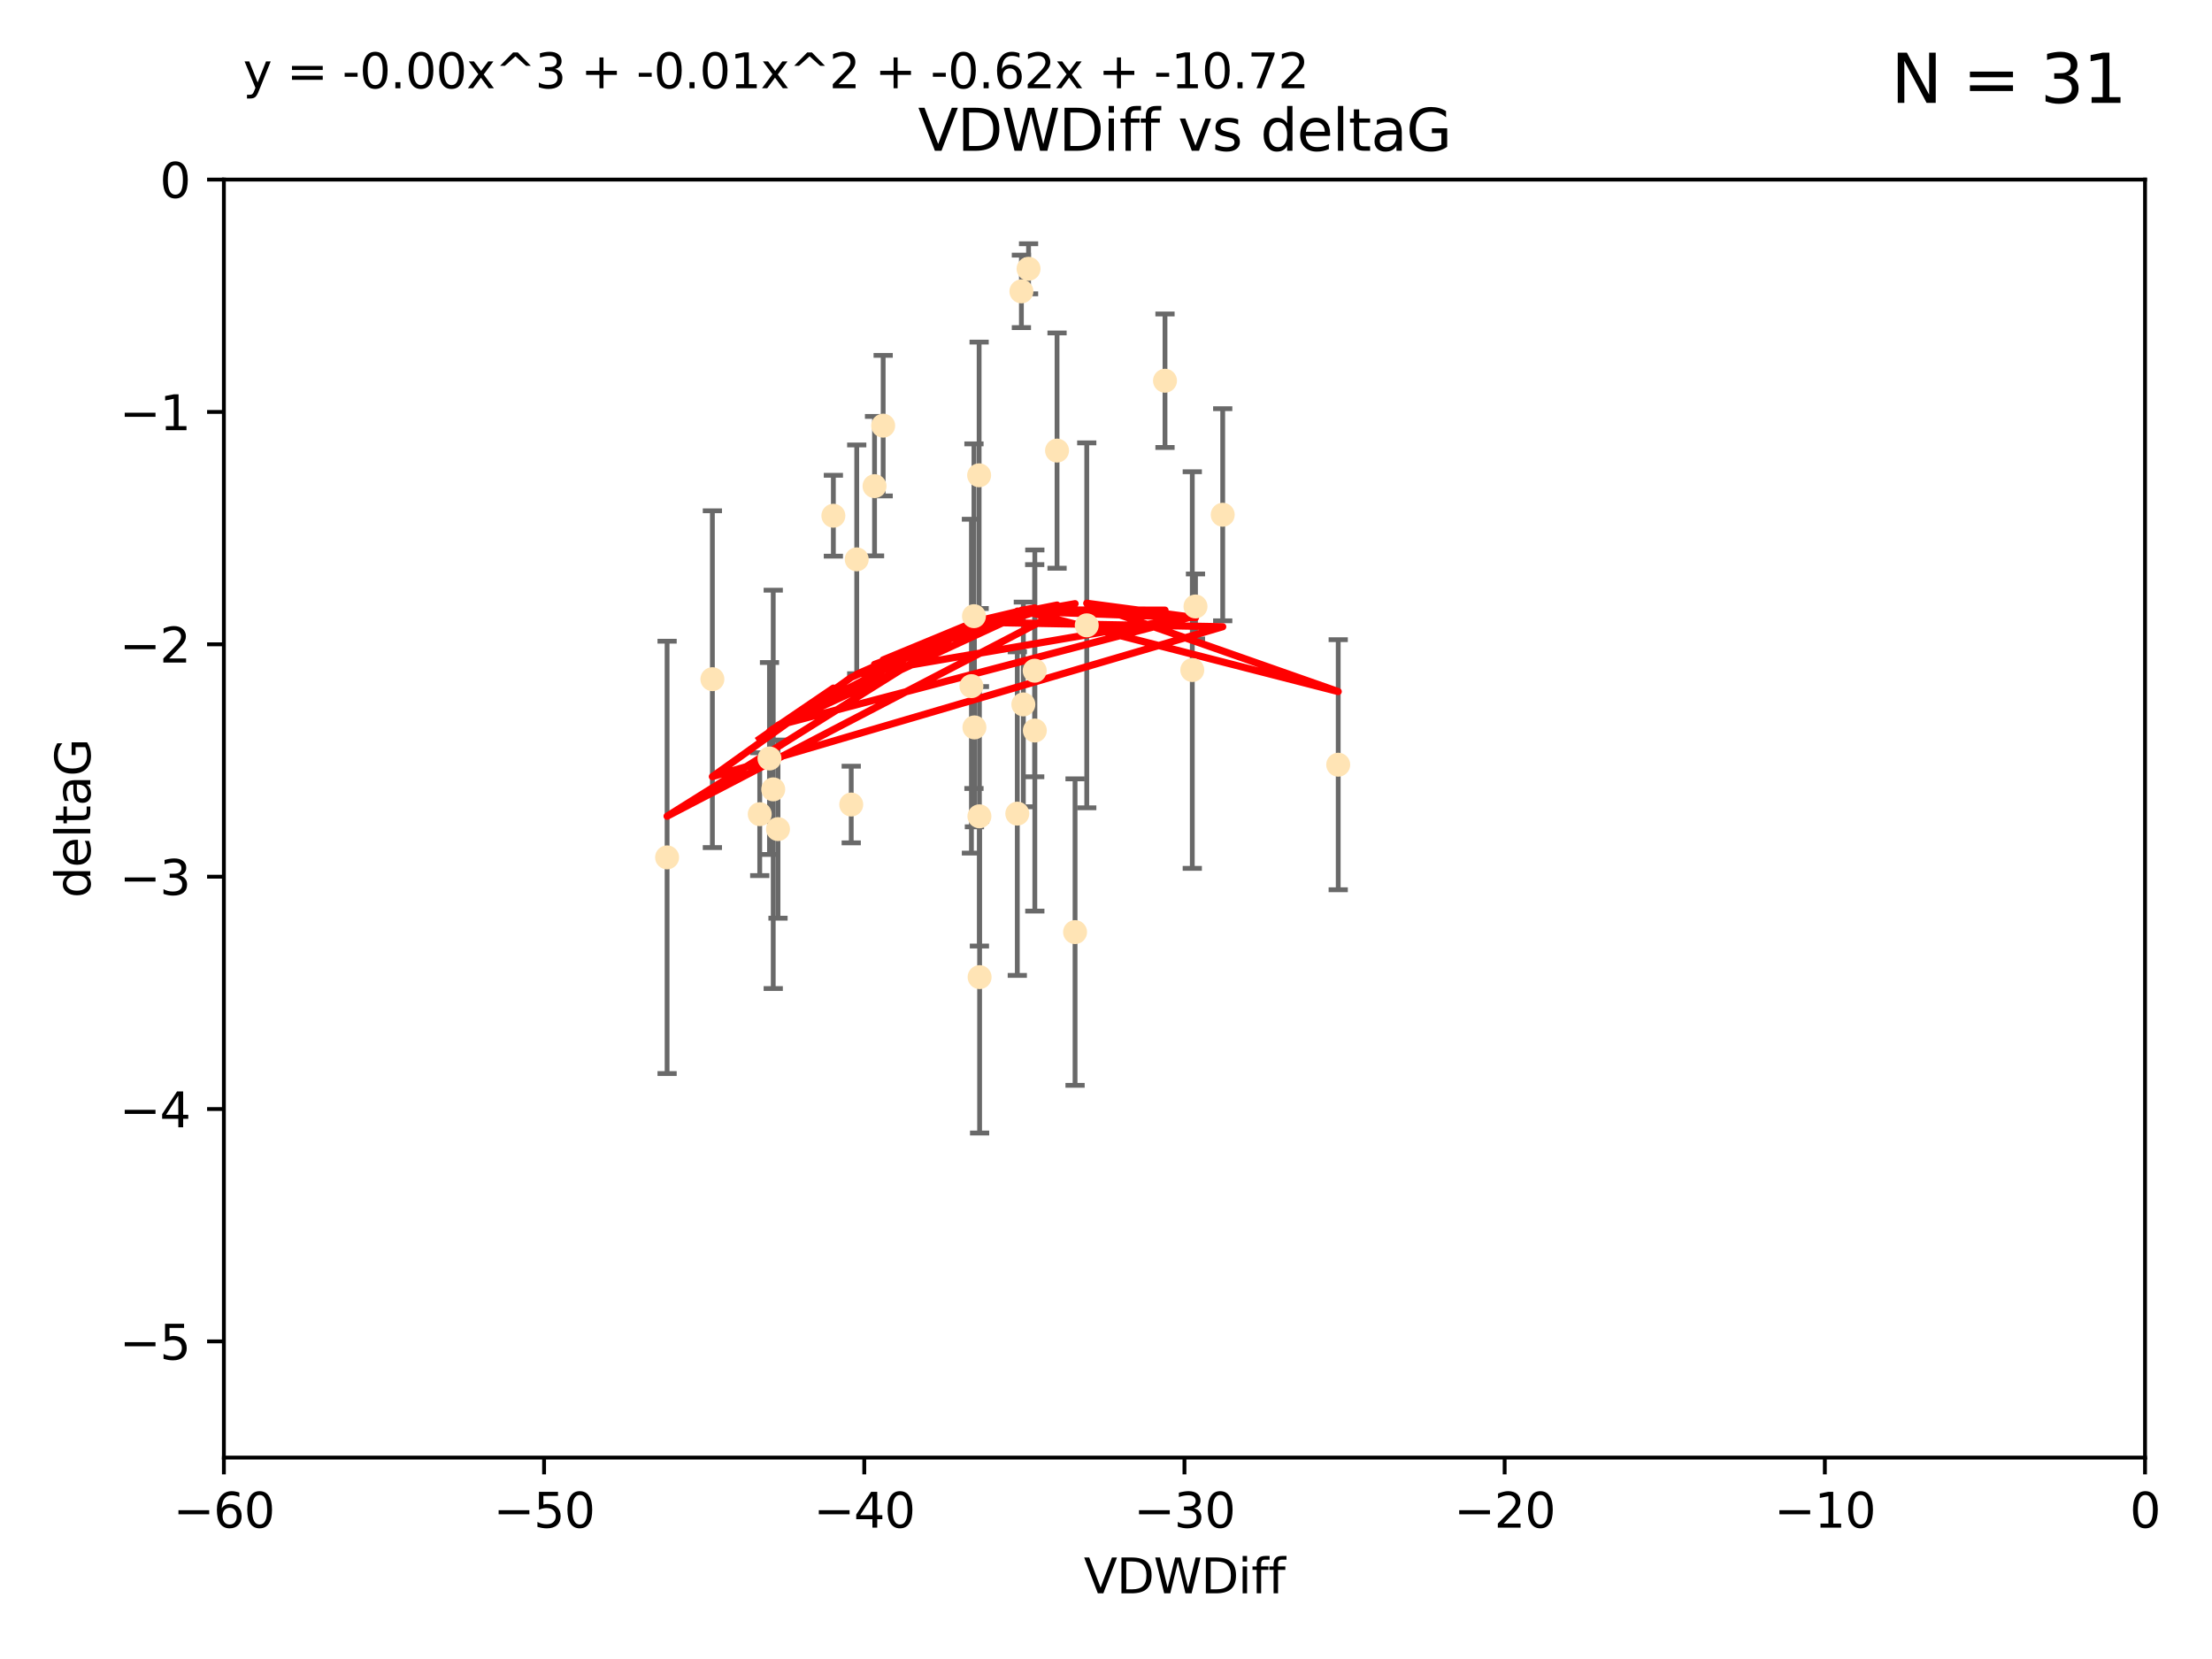 <?xml version="1.0" encoding="utf-8" standalone="no"?>
<!DOCTYPE svg PUBLIC "-//W3C//DTD SVG 1.1//EN"
  "http://www.w3.org/Graphics/SVG/1.1/DTD/svg11.dtd">
<svg xmlns:xlink="http://www.w3.org/1999/xlink" width="460.8pt" height="345.6pt" viewBox="0 0 460.8 345.6" xmlns="http://www.w3.org/2000/svg" version="1.1">
 <defs>
  <style type="text/css">*{stroke-linejoin: round; stroke-linecap: butt}</style>
 </defs>
 <g id="figure_1">
  <g id="patch_1">
   <path d="M 0 345.6 
L 460.8 345.6 
L 460.8 0 
L 0 0 
z
" style="fill: #ffffff"/>
  </g>
  <g id="axes_1">
   <g id="patch_2">
    <path d="M 46.64 303.64 
L 446.85 303.64 
L 446.85 37.411 
L 46.64 37.411 
z
" style="fill: #ffffff"/>
   </g>
   <g id="PathCollection_1">
    <defs>
     <path id="mfb1252678c" d="M 0 1.118 
C 0.297 1.118 0.581 1 0.791 0.791 
C 1 0.581 1.118 0.297 1.118 0 
C 1.118 -0.297 1 -0.581 0.791 -0.791 
C 0.581 -1 0.297 -1.118 0 -1.118 
C -0.297 -1.118 -0.581 -1 -0.791 -0.791 
C -1 -0.581 -1.118 -0.297 -1.118 0 
C -1.118 0.297 -1 0.581 -0.791 0.791 
C -0.581 1 -0.297 1.118 0 1.118 
z
" style="stroke: #ffe4b5"/>
    </defs>
    <g clip-path="url(#p6df241ddec)">
     <use xlink:href="#mfb1252678c" x="158.268" y="169.607" style="fill: #ffe4b5; stroke: #ffe4b5"/>
     <use xlink:href="#mfb1252678c" x="173.607" y="107.436" style="fill: #ffe4b5; stroke: #ffe4b5"/>
     <use xlink:href="#mfb1252678c" x="160.298" y="158.004" style="fill: #ffe4b5; stroke: #ffe4b5"/>
     <use xlink:href="#mfb1252678c" x="161.079" y="164.438" style="fill: #ffe4b5; stroke: #ffe4b5"/>
     <use xlink:href="#mfb1252678c" x="215.547" y="139.719" style="fill: #ffe4b5; stroke: #ffe4b5"/>
     <use xlink:href="#mfb1252678c" x="202.989" y="151.532" style="fill: #ffe4b5; stroke: #ffe4b5"/>
     <use xlink:href="#mfb1252678c" x="183.981" y="88.671" style="fill: #ffe4b5; stroke: #ffe4b5"/>
     <use xlink:href="#mfb1252678c" x="220.202" y="93.864" style="fill: #ffe4b5; stroke: #ffe4b5"/>
     <use xlink:href="#mfb1252678c" x="203.971" y="99.014" style="fill: #ffe4b5; stroke: #ffe4b5"/>
     <use xlink:href="#mfb1252678c" x="178.473" y="116.525" style="fill: #ffe4b5; stroke: #ffe4b5"/>
     <use xlink:href="#mfb1252678c" x="248.375" y="139.582" style="fill: #ffe4b5; stroke: #ffe4b5"/>
     <use xlink:href="#mfb1252678c" x="162.073" y="172.719" style="fill: #ffe4b5; stroke: #ffe4b5"/>
     <use xlink:href="#mfb1252678c" x="202.895" y="128.361" style="fill: #ffe4b5; stroke: #ffe4b5"/>
     <use xlink:href="#mfb1252678c" x="254.713" y="107.23" style="fill: #ffe4b5; stroke: #ffe4b5"/>
     <use xlink:href="#mfb1252678c" x="148.403" y="141.486" style="fill: #ffe4b5; stroke: #ffe4b5"/>
     <use xlink:href="#mfb1252678c" x="177.327" y="167.599" style="fill: #ffe4b5; stroke: #ffe4b5"/>
     <use xlink:href="#mfb1252678c" x="204.03" y="170.053" style="fill: #ffe4b5; stroke: #ffe4b5"/>
     <use xlink:href="#mfb1252678c" x="138.969" y="178.609" style="fill: #ffe4b5; stroke: #ffe4b5"/>
     <use xlink:href="#mfb1252678c" x="223.956" y="194.171" style="fill: #ffe4b5; stroke: #ffe4b5"/>
     <use xlink:href="#mfb1252678c" x="204.07" y="203.552" style="fill: #ffe4b5; stroke: #ffe4b5"/>
     <use xlink:href="#mfb1252678c" x="214.267" y="55.993" style="fill: #ffe4b5; stroke: #ffe4b5"/>
     <use xlink:href="#mfb1252678c" x="182.183" y="101.272" style="fill: #ffe4b5; stroke: #ffe4b5"/>
     <use xlink:href="#mfb1252678c" x="213.182" y="146.744" style="fill: #ffe4b5; stroke: #ffe4b5"/>
     <use xlink:href="#mfb1252678c" x="242.69" y="79.314" style="fill: #ffe4b5; stroke: #ffe4b5"/>
     <use xlink:href="#mfb1252678c" x="211.923" y="169.493" style="fill: #ffe4b5; stroke: #ffe4b5"/>
     <use xlink:href="#mfb1252678c" x="249.042" y="126.338" style="fill: #ffe4b5; stroke: #ffe4b5"/>
     <use xlink:href="#mfb1252678c" x="226.39" y="130.268" style="fill: #ffe4b5; stroke: #ffe4b5"/>
     <use xlink:href="#mfb1252678c" x="278.774" y="159.303" style="fill: #ffe4b5; stroke: #ffe4b5"/>
     <use xlink:href="#mfb1252678c" x="212.776" y="60.697" style="fill: #ffe4b5; stroke: #ffe4b5"/>
     <use xlink:href="#mfb1252678c" x="215.574" y="152.182" style="fill: #ffe4b5; stroke: #ffe4b5"/>
     <use xlink:href="#mfb1252678c" x="202.366" y="142.938" style="fill: #ffe4b5; stroke: #ffe4b5"/>
    </g>
   </g>
   <g id="matplotlib.axis_1">
    <g id="xtick_1">
     <g id="line2d_1">
      <defs>
       <path id="mc1d3957cb2" d="M 0 0 
L 0 3.5 
" style="stroke: #000000; stroke-width: 0.8"/>
      </defs>
      <g>
       <use xlink:href="#mc1d3957cb2" x="46.64" y="303.64" style="stroke: #000000; stroke-width: 0.8"/>
      </g>
     </g>
     <g id="text_1">
      <!-- −60 -->
      <g transform="translate(36.088 318.238)scale(0.1 -0.1)">
       <defs>
        <path id="DejaVuSans-2212" d="M 678 2272 
L 4684 2272 
L 4684 1741 
L 678 1741 
L 678 2272 
z
" transform="scale(0.016)"/>
        <path id="DejaVuSans-36" d="M 2113 2584 
Q 1688 2584 1439 2293 
Q 1191 2003 1191 1497 
Q 1191 994 1439 701 
Q 1688 409 2113 409 
Q 2538 409 2786 701 
Q 3034 994 3034 1497 
Q 3034 2003 2786 2293 
Q 2538 2584 2113 2584 
z
M 3366 4563 
L 3366 3988 
Q 3128 4100 2886 4159 
Q 2644 4219 2406 4219 
Q 1781 4219 1451 3797 
Q 1122 3375 1075 2522 
Q 1259 2794 1537 2939 
Q 1816 3084 2150 3084 
Q 2853 3084 3261 2657 
Q 3669 2231 3669 1497 
Q 3669 778 3244 343 
Q 2819 -91 2113 -91 
Q 1303 -91 875 529 
Q 447 1150 447 2328 
Q 447 3434 972 4092 
Q 1497 4750 2381 4750 
Q 2619 4750 2861 4703 
Q 3103 4656 3366 4563 
z
" transform="scale(0.016)"/>
        <path id="DejaVuSans-30" d="M 2034 4250 
Q 1547 4250 1301 3770 
Q 1056 3291 1056 2328 
Q 1056 1369 1301 889 
Q 1547 409 2034 409 
Q 2525 409 2770 889 
Q 3016 1369 3016 2328 
Q 3016 3291 2770 3770 
Q 2525 4250 2034 4250 
z
M 2034 4750 
Q 2819 4750 3233 4129 
Q 3647 3509 3647 2328 
Q 3647 1150 3233 529 
Q 2819 -91 2034 -91 
Q 1250 -91 836 529 
Q 422 1150 422 2328 
Q 422 3509 836 4129 
Q 1250 4750 2034 4750 
z
" transform="scale(0.016)"/>
       </defs>
       <use xlink:href="#DejaVuSans-2212"/>
       <use xlink:href="#DejaVuSans-36" x="83.789"/>
       <use xlink:href="#DejaVuSans-30" x="147.412"/>
      </g>
     </g>
    </g>
    <g id="xtick_2">
     <g id="line2d_2">
      <g>
       <use xlink:href="#mc1d3957cb2" x="113.342" y="303.64" style="stroke: #000000; stroke-width: 0.8"/>
      </g>
     </g>
     <g id="text_2">
      <!-- −50 -->
      <g transform="translate(102.789 318.238)scale(0.1 -0.1)">
       <defs>
        <path id="DejaVuSans-35" d="M 691 4666 
L 3169 4666 
L 3169 4134 
L 1269 4134 
L 1269 2991 
Q 1406 3038 1543 3061 
Q 1681 3084 1819 3084 
Q 2600 3084 3056 2656 
Q 3513 2228 3513 1497 
Q 3513 744 3044 326 
Q 2575 -91 1722 -91 
Q 1428 -91 1123 -41 
Q 819 9 494 109 
L 494 744 
Q 775 591 1075 516 
Q 1375 441 1709 441 
Q 2250 441 2565 725 
Q 2881 1009 2881 1497 
Q 2881 1984 2565 2268 
Q 2250 2553 1709 2553 
Q 1456 2553 1204 2497 
Q 953 2441 691 2322 
L 691 4666 
z
" transform="scale(0.016)"/>
       </defs>
       <use xlink:href="#DejaVuSans-2212"/>
       <use xlink:href="#DejaVuSans-35" x="83.789"/>
       <use xlink:href="#DejaVuSans-30" x="147.412"/>
      </g>
     </g>
    </g>
    <g id="xtick_3">
     <g id="line2d_3">
      <g>
       <use xlink:href="#mc1d3957cb2" x="180.043" y="303.64" style="stroke: #000000; stroke-width: 0.8"/>
      </g>
     </g>
     <g id="text_3">
      <!-- −40 -->
      <g transform="translate(169.491 318.238)scale(0.1 -0.1)">
       <defs>
        <path id="DejaVuSans-34" d="M 2419 4116 
L 825 1625 
L 2419 1625 
L 2419 4116 
z
M 2253 4666 
L 3047 4666 
L 3047 1625 
L 3713 1625 
L 3713 1100 
L 3047 1100 
L 3047 0 
L 2419 0 
L 2419 1100 
L 313 1100 
L 313 1709 
L 2253 4666 
z
" transform="scale(0.016)"/>
       </defs>
       <use xlink:href="#DejaVuSans-2212"/>
       <use xlink:href="#DejaVuSans-34" x="83.789"/>
       <use xlink:href="#DejaVuSans-30" x="147.412"/>
      </g>
     </g>
    </g>
    <g id="xtick_4">
     <g id="line2d_4">
      <g>
       <use xlink:href="#mc1d3957cb2" x="246.745" y="303.64" style="stroke: #000000; stroke-width: 0.8"/>
      </g>
     </g>
     <g id="text_4">
      <!-- −30 -->
      <g transform="translate(236.193 318.238)scale(0.1 -0.1)">
       <defs>
        <path id="DejaVuSans-33" d="M 2597 2516 
Q 3050 2419 3304 2112 
Q 3559 1806 3559 1356 
Q 3559 666 3084 287 
Q 2609 -91 1734 -91 
Q 1441 -91 1130 -33 
Q 819 25 488 141 
L 488 750 
Q 750 597 1062 519 
Q 1375 441 1716 441 
Q 2309 441 2620 675 
Q 2931 909 2931 1356 
Q 2931 1769 2642 2001 
Q 2353 2234 1838 2234 
L 1294 2234 
L 1294 2753 
L 1863 2753 
Q 2328 2753 2575 2939 
Q 2822 3125 2822 3475 
Q 2822 3834 2567 4026 
Q 2313 4219 1838 4219 
Q 1578 4219 1281 4162 
Q 984 4106 628 3988 
L 628 4550 
Q 988 4650 1302 4700 
Q 1616 4750 1894 4750 
Q 2613 4750 3031 4423 
Q 3450 4097 3450 3541 
Q 3450 3153 3228 2886 
Q 3006 2619 2597 2516 
z
" transform="scale(0.016)"/>
       </defs>
       <use xlink:href="#DejaVuSans-2212"/>
       <use xlink:href="#DejaVuSans-33" x="83.789"/>
       <use xlink:href="#DejaVuSans-30" x="147.412"/>
      </g>
     </g>
    </g>
    <g id="xtick_5">
     <g id="line2d_5">
      <g>
       <use xlink:href="#mc1d3957cb2" x="313.447" y="303.64" style="stroke: #000000; stroke-width: 0.8"/>
      </g>
     </g>
     <g id="text_5">
      <!-- −20 -->
      <g transform="translate(302.894 318.238)scale(0.1 -0.1)">
       <defs>
        <path id="DejaVuSans-32" d="M 1228 531 
L 3431 531 
L 3431 0 
L 469 0 
L 469 531 
Q 828 903 1448 1529 
Q 2069 2156 2228 2338 
Q 2531 2678 2651 2914 
Q 2772 3150 2772 3378 
Q 2772 3750 2511 3984 
Q 2250 4219 1831 4219 
Q 1534 4219 1204 4116 
Q 875 4013 500 3803 
L 500 4441 
Q 881 4594 1212 4672 
Q 1544 4750 1819 4750 
Q 2544 4750 2975 4387 
Q 3406 4025 3406 3419 
Q 3406 3131 3298 2873 
Q 3191 2616 2906 2266 
Q 2828 2175 2409 1742 
Q 1991 1309 1228 531 
z
" transform="scale(0.016)"/>
       </defs>
       <use xlink:href="#DejaVuSans-2212"/>
       <use xlink:href="#DejaVuSans-32" x="83.789"/>
       <use xlink:href="#DejaVuSans-30" x="147.412"/>
      </g>
     </g>
    </g>
    <g id="xtick_6">
     <g id="line2d_6">
      <g>
       <use xlink:href="#mc1d3957cb2" x="380.148" y="303.64" style="stroke: #000000; stroke-width: 0.8"/>
      </g>
     </g>
     <g id="text_6">
      <!-- −10 -->
      <g transform="translate(369.596 318.238)scale(0.1 -0.1)">
       <defs>
        <path id="DejaVuSans-31" d="M 794 531 
L 1825 531 
L 1825 4091 
L 703 3866 
L 703 4441 
L 1819 4666 
L 2450 4666 
L 2450 531 
L 3481 531 
L 3481 0 
L 794 0 
L 794 531 
z
" transform="scale(0.016)"/>
       </defs>
       <use xlink:href="#DejaVuSans-2212"/>
       <use xlink:href="#DejaVuSans-31" x="83.789"/>
       <use xlink:href="#DejaVuSans-30" x="147.412"/>
      </g>
     </g>
    </g>
    <g id="xtick_7">
     <g id="line2d_7">
      <g>
       <use xlink:href="#mc1d3957cb2" x="446.85" y="303.64" style="stroke: #000000; stroke-width: 0.8"/>
      </g>
     </g>
     <g id="text_7">
      <!-- 0 -->
      <g transform="translate(443.669 318.238)scale(0.1 -0.1)">
       <use xlink:href="#DejaVuSans-30"/>
      </g>
     </g>
    </g>
    <g id="text_8">
     <!-- VDWDiff -->
     <g transform="translate(225.772 331.917)scale(0.1 -0.1)">
      <defs>
       <path id="DejaVuSans-56" d="M 1831 0 
L 50 4666 
L 709 4666 
L 2188 738 
L 3669 4666 
L 4325 4666 
L 2547 0 
L 1831 0 
z
" transform="scale(0.016)"/>
       <path id="DejaVuSans-44" d="M 1259 4147 
L 1259 519 
L 2022 519 
Q 2988 519 3436 956 
Q 3884 1394 3884 2338 
Q 3884 3275 3436 3711 
Q 2988 4147 2022 4147 
L 1259 4147 
z
M 628 4666 
L 1925 4666 
Q 3281 4666 3915 4102 
Q 4550 3538 4550 2338 
Q 4550 1131 3912 565 
Q 3275 0 1925 0 
L 628 0 
L 628 4666 
z
" transform="scale(0.016)"/>
       <path id="DejaVuSans-57" d="M 213 4666 
L 850 4666 
L 1831 722 
L 2809 4666 
L 3519 4666 
L 4500 722 
L 5478 4666 
L 6119 4666 
L 4947 0 
L 4153 0 
L 3169 4050 
L 2175 0 
L 1381 0 
L 213 4666 
z
" transform="scale(0.016)"/>
       <path id="DejaVuSans-69" d="M 603 3500 
L 1178 3500 
L 1178 0 
L 603 0 
L 603 3500 
z
M 603 4863 
L 1178 4863 
L 1178 4134 
L 603 4134 
L 603 4863 
z
" transform="scale(0.016)"/>
       <path id="DejaVuSans-66" d="M 2375 4863 
L 2375 4384 
L 1825 4384 
Q 1516 4384 1395 4259 
Q 1275 4134 1275 3809 
L 1275 3500 
L 2222 3500 
L 2222 3053 
L 1275 3053 
L 1275 0 
L 697 0 
L 697 3053 
L 147 3053 
L 147 3500 
L 697 3500 
L 697 3744 
Q 697 4328 969 4595 
Q 1241 4863 1831 4863 
L 2375 4863 
z
" transform="scale(0.016)"/>
      </defs>
      <use xlink:href="#DejaVuSans-56"/>
      <use xlink:href="#DejaVuSans-44" x="68.408"/>
      <use xlink:href="#DejaVuSans-57" x="145.41"/>
      <use xlink:href="#DejaVuSans-44" x="244.287"/>
      <use xlink:href="#DejaVuSans-69" x="321.289"/>
      <use xlink:href="#DejaVuSans-66" x="349.072"/>
      <use xlink:href="#DejaVuSans-66" x="384.277"/>
     </g>
    </g>
   </g>
   <g id="matplotlib.axis_2">
    <g id="ytick_1">
     <g id="line2d_8">
      <defs>
       <path id="m18538af2a0" d="M 0 0 
L -3.5 0 
" style="stroke: #000000; stroke-width: 0.8"/>
      </defs>
      <g>
       <use xlink:href="#m18538af2a0" x="46.64" y="279.437" style="stroke: #000000; stroke-width: 0.8"/>
      </g>
     </g>
     <g id="text_9">
      <!-- −5 -->
      <g transform="translate(24.898 283.237)scale(0.1 -0.1)">
       <use xlink:href="#DejaVuSans-2212"/>
       <use xlink:href="#DejaVuSans-35" x="83.789"/>
      </g>
     </g>
    </g>
    <g id="ytick_2">
     <g id="line2d_9">
      <g>
       <use xlink:href="#m18538af2a0" x="46.64" y="231.032" style="stroke: #000000; stroke-width: 0.8"/>
      </g>
     </g>
     <g id="text_10">
      <!-- −4 -->
      <g transform="translate(24.898 234.831)scale(0.1 -0.1)">
       <use xlink:href="#DejaVuSans-2212"/>
       <use xlink:href="#DejaVuSans-34" x="83.789"/>
      </g>
     </g>
    </g>
    <g id="ytick_3">
     <g id="line2d_10">
      <g>
       <use xlink:href="#m18538af2a0" x="46.64" y="182.627" style="stroke: #000000; stroke-width: 0.8"/>
      </g>
     </g>
     <g id="text_11">
      <!-- −3 -->
      <g transform="translate(24.898 186.426)scale(0.1 -0.1)">
       <use xlink:href="#DejaVuSans-2212"/>
       <use xlink:href="#DejaVuSans-33" x="83.789"/>
      </g>
     </g>
    </g>
    <g id="ytick_4">
     <g id="line2d_11">
      <g>
       <use xlink:href="#m18538af2a0" x="46.64" y="134.222" style="stroke: #000000; stroke-width: 0.8"/>
      </g>
     </g>
     <g id="text_12">
      <!-- −2 -->
      <g transform="translate(24.898 138.021)scale(0.1 -0.1)">
       <use xlink:href="#DejaVuSans-2212"/>
       <use xlink:href="#DejaVuSans-32" x="83.789"/>
      </g>
     </g>
    </g>
    <g id="ytick_5">
     <g id="line2d_12">
      <g>
       <use xlink:href="#m18538af2a0" x="46.64" y="85.816" style="stroke: #000000; stroke-width: 0.8"/>
      </g>
     </g>
     <g id="text_13">
      <!-- −1 -->
      <g transform="translate(24.898 89.616)scale(0.1 -0.1)">
       <use xlink:href="#DejaVuSans-2212"/>
       <use xlink:href="#DejaVuSans-31" x="83.789"/>
      </g>
     </g>
    </g>
    <g id="ytick_6">
     <g id="line2d_13">
      <g>
       <use xlink:href="#m18538af2a0" x="46.64" y="37.411" style="stroke: #000000; stroke-width: 0.8"/>
      </g>
     </g>
     <g id="text_14">
      <!-- 0 -->
      <g transform="translate(33.278 41.21)scale(0.1 -0.1)">
       <use xlink:href="#DejaVuSans-30"/>
      </g>
     </g>
    </g>
    <g id="text_15">
     <!-- deltaG -->
     <g transform="translate(18.818 187.064)rotate(-90)scale(0.1 -0.1)">
      <defs>
       <path id="DejaVuSans-64" d="M 2906 2969 
L 2906 4863 
L 3481 4863 
L 3481 0 
L 2906 0 
L 2906 525 
Q 2725 213 2448 61 
Q 2172 -91 1784 -91 
Q 1150 -91 751 415 
Q 353 922 353 1747 
Q 353 2572 751 3078 
Q 1150 3584 1784 3584 
Q 2172 3584 2448 3432 
Q 2725 3281 2906 2969 
z
M 947 1747 
Q 947 1113 1208 752 
Q 1469 391 1925 391 
Q 2381 391 2643 752 
Q 2906 1113 2906 1747 
Q 2906 2381 2643 2742 
Q 2381 3103 1925 3103 
Q 1469 3103 1208 2742 
Q 947 2381 947 1747 
z
" transform="scale(0.016)"/>
       <path id="DejaVuSans-65" d="M 3597 1894 
L 3597 1613 
L 953 1613 
Q 991 1019 1311 708 
Q 1631 397 2203 397 
Q 2534 397 2845 478 
Q 3156 559 3463 722 
L 3463 178 
Q 3153 47 2828 -22 
Q 2503 -91 2169 -91 
Q 1331 -91 842 396 
Q 353 884 353 1716 
Q 353 2575 817 3079 
Q 1281 3584 2069 3584 
Q 2775 3584 3186 3129 
Q 3597 2675 3597 1894 
z
M 3022 2063 
Q 3016 2534 2758 2815 
Q 2500 3097 2075 3097 
Q 1594 3097 1305 2825 
Q 1016 2553 972 2059 
L 3022 2063 
z
" transform="scale(0.016)"/>
       <path id="DejaVuSans-6c" d="M 603 4863 
L 1178 4863 
L 1178 0 
L 603 0 
L 603 4863 
z
" transform="scale(0.016)"/>
       <path id="DejaVuSans-74" d="M 1172 4494 
L 1172 3500 
L 2356 3500 
L 2356 3053 
L 1172 3053 
L 1172 1153 
Q 1172 725 1289 603 
Q 1406 481 1766 481 
L 2356 481 
L 2356 0 
L 1766 0 
Q 1100 0 847 248 
Q 594 497 594 1153 
L 594 3053 
L 172 3053 
L 172 3500 
L 594 3500 
L 594 4494 
L 1172 4494 
z
" transform="scale(0.016)"/>
       <path id="DejaVuSans-61" d="M 2194 1759 
Q 1497 1759 1228 1600 
Q 959 1441 959 1056 
Q 959 750 1161 570 
Q 1363 391 1709 391 
Q 2188 391 2477 730 
Q 2766 1069 2766 1631 
L 2766 1759 
L 2194 1759 
z
M 3341 1997 
L 3341 0 
L 2766 0 
L 2766 531 
Q 2569 213 2275 61 
Q 1981 -91 1556 -91 
Q 1019 -91 701 211 
Q 384 513 384 1019 
Q 384 1609 779 1909 
Q 1175 2209 1959 2209 
L 2766 2209 
L 2766 2266 
Q 2766 2663 2505 2880 
Q 2244 3097 1772 3097 
Q 1472 3097 1187 3025 
Q 903 2953 641 2809 
L 641 3341 
Q 956 3463 1253 3523 
Q 1550 3584 1831 3584 
Q 2591 3584 2966 3190 
Q 3341 2797 3341 1997 
z
" transform="scale(0.016)"/>
       <path id="DejaVuSans-47" d="M 3809 666 
L 3809 1919 
L 2778 1919 
L 2778 2438 
L 4434 2438 
L 4434 434 
Q 4069 175 3628 42 
Q 3188 -91 2688 -91 
Q 1594 -91 976 548 
Q 359 1188 359 2328 
Q 359 3472 976 4111 
Q 1594 4750 2688 4750 
Q 3144 4750 3555 4637 
Q 3966 4525 4313 4306 
L 4313 3634 
Q 3963 3931 3569 4081 
Q 3175 4231 2741 4231 
Q 1884 4231 1454 3753 
Q 1025 3275 1025 2328 
Q 1025 1384 1454 906 
Q 1884 428 2741 428 
Q 3075 428 3337 486 
Q 3600 544 3809 666 
z
" transform="scale(0.016)"/>
      </defs>
      <use xlink:href="#DejaVuSans-64"/>
      <use xlink:href="#DejaVuSans-65" x="63.477"/>
      <use xlink:href="#DejaVuSans-6c" x="125"/>
      <use xlink:href="#DejaVuSans-74" x="152.783"/>
      <use xlink:href="#DejaVuSans-61" x="191.992"/>
      <use xlink:href="#DejaVuSans-47" x="253.271"/>
     </g>
    </g>
   </g>
   <g id="LineCollection_1">
    <path d="M 158.268 182.403 
L 158.268 156.81 
" clip-path="url(#p6df241ddec)" style="fill: none; stroke: #696969"/>
    <path d="M 173.607 115.86 
L 173.607 99.013 
" clip-path="url(#p6df241ddec)" style="fill: none; stroke: #696969"/>
    <path d="M 160.298 177.999 
L 160.298 138.009 
" clip-path="url(#p6df241ddec)" style="fill: none; stroke: #696969"/>
    <path d="M 161.079 205.929 
L 161.079 122.946 
" clip-path="url(#p6df241ddec)" style="fill: none; stroke: #696969"/>
    <path d="M 215.547 161.816 
L 215.547 117.621 
" clip-path="url(#p6df241ddec)" style="fill: none; stroke: #696969"/>
    <path d="M 202.989 172.239 
L 202.989 130.826 
" clip-path="url(#p6df241ddec)" style="fill: none; stroke: #696969"/>
    <path d="M 183.981 103.312 
L 183.981 74.03 
" clip-path="url(#p6df241ddec)" style="fill: none; stroke: #696969"/>
    <path d="M 220.202 118.369 
L 220.202 69.359 
" clip-path="url(#p6df241ddec)" style="fill: none; stroke: #696969"/>
    <path d="M 203.971 126.762 
L 203.971 71.267 
" clip-path="url(#p6df241ddec)" style="fill: none; stroke: #696969"/>
    <path d="M 178.473 140.352 
L 178.473 92.698 
" clip-path="url(#p6df241ddec)" style="fill: none; stroke: #696969"/>
    <path d="M 248.375 180.893 
L 248.375 98.27 
" clip-path="url(#p6df241ddec)" style="fill: none; stroke: #696969"/>
    <path d="M 162.073 191.277 
L 162.073 154.16 
" clip-path="url(#p6df241ddec)" style="fill: none; stroke: #696969"/>
    <path d="M 202.895 164.254 
L 202.895 92.467 
" clip-path="url(#p6df241ddec)" style="fill: none; stroke: #696969"/>
    <path d="M 254.713 129.322 
L 254.713 85.138 
" clip-path="url(#p6df241ddec)" style="fill: none; stroke: #696969"/>
    <path d="M 148.403 176.566 
L 148.403 106.406 
" clip-path="url(#p6df241ddec)" style="fill: none; stroke: #696969"/>
    <path d="M 177.327 175.582 
L 177.327 159.615 
" clip-path="url(#p6df241ddec)" style="fill: none; stroke: #696969"/>
    <path d="M 204.03 197.074 
L 204.03 143.032 
" clip-path="url(#p6df241ddec)" style="fill: none; stroke: #696969"/>
    <path d="M 138.969 223.643 
L 138.969 133.574 
" clip-path="url(#p6df241ddec)" style="fill: none; stroke: #696969"/>
    <path d="M 223.956 226.093 
L 223.956 162.249 
" clip-path="url(#p6df241ddec)" style="fill: none; stroke: #696969"/>
    <path d="M 204.07 236.03 
L 204.07 171.073 
" clip-path="url(#p6df241ddec)" style="fill: none; stroke: #696969"/>
    <path d="M 214.267 61.206 
L 214.267 50.78 
" clip-path="url(#p6df241ddec)" style="fill: none; stroke: #696969"/>
    <path d="M 182.183 115.797 
L 182.183 86.747 
" clip-path="url(#p6df241ddec)" style="fill: none; stroke: #696969"/>
    <path d="M 213.182 168.063 
L 213.182 125.426 
" clip-path="url(#p6df241ddec)" style="fill: none; stroke: #696969"/>
    <path d="M 242.69 93.218 
L 242.69 65.41 
" clip-path="url(#p6df241ddec)" style="fill: none; stroke: #696969"/>
    <path d="M 211.923 203.195 
L 211.923 135.792 
" clip-path="url(#p6df241ddec)" style="fill: none; stroke: #696969"/>
    <path d="M 249.042 133.109 
L 249.042 119.568 
" clip-path="url(#p6df241ddec)" style="fill: none; stroke: #696969"/>
    <path d="M 226.39 168.279 
L 226.39 92.257 
" clip-path="url(#p6df241ddec)" style="fill: none; stroke: #696969"/>
    <path d="M 278.774 185.353 
L 278.774 133.253 
" clip-path="url(#p6df241ddec)" style="fill: none; stroke: #696969"/>
    <path d="M 212.776 68.247 
L 212.776 53.147 
" clip-path="url(#p6df241ddec)" style="fill: none; stroke: #696969"/>
    <path d="M 215.574 189.798 
L 215.574 114.566 
" clip-path="url(#p6df241ddec)" style="fill: none; stroke: #696969"/>
    <path d="M 202.366 177.716 
L 202.366 108.161 
" clip-path="url(#p6df241ddec)" style="fill: none; stroke: #696969"/>
   </g>
   <g id="line2d_14">
    <defs>
     <path id="mf296fdbc21" d="M 2 0 
L -2 -0 
" style="stroke: #696969"/>
    </defs>
    <g clip-path="url(#p6df241ddec)">
     <use xlink:href="#mf296fdbc21" x="158.268" y="182.403" style="fill: #696969; stroke: #696969"/>
     <use xlink:href="#mf296fdbc21" x="173.607" y="115.86" style="fill: #696969; stroke: #696969"/>
     <use xlink:href="#mf296fdbc21" x="160.298" y="177.999" style="fill: #696969; stroke: #696969"/>
     <use xlink:href="#mf296fdbc21" x="161.079" y="205.929" style="fill: #696969; stroke: #696969"/>
     <use xlink:href="#mf296fdbc21" x="215.547" y="161.816" style="fill: #696969; stroke: #696969"/>
     <use xlink:href="#mf296fdbc21" x="202.989" y="172.239" style="fill: #696969; stroke: #696969"/>
     <use xlink:href="#mf296fdbc21" x="183.981" y="103.312" style="fill: #696969; stroke: #696969"/>
     <use xlink:href="#mf296fdbc21" x="220.202" y="118.369" style="fill: #696969; stroke: #696969"/>
     <use xlink:href="#mf296fdbc21" x="203.971" y="126.762" style="fill: #696969; stroke: #696969"/>
     <use xlink:href="#mf296fdbc21" x="178.473" y="140.352" style="fill: #696969; stroke: #696969"/>
     <use xlink:href="#mf296fdbc21" x="248.375" y="180.893" style="fill: #696969; stroke: #696969"/>
     <use xlink:href="#mf296fdbc21" x="162.073" y="191.277" style="fill: #696969; stroke: #696969"/>
     <use xlink:href="#mf296fdbc21" x="202.895" y="164.254" style="fill: #696969; stroke: #696969"/>
     <use xlink:href="#mf296fdbc21" x="254.713" y="129.322" style="fill: #696969; stroke: #696969"/>
     <use xlink:href="#mf296fdbc21" x="148.403" y="176.566" style="fill: #696969; stroke: #696969"/>
     <use xlink:href="#mf296fdbc21" x="177.327" y="175.582" style="fill: #696969; stroke: #696969"/>
     <use xlink:href="#mf296fdbc21" x="204.03" y="197.074" style="fill: #696969; stroke: #696969"/>
     <use xlink:href="#mf296fdbc21" x="138.969" y="223.643" style="fill: #696969; stroke: #696969"/>
     <use xlink:href="#mf296fdbc21" x="223.956" y="226.093" style="fill: #696969; stroke: #696969"/>
     <use xlink:href="#mf296fdbc21" x="204.07" y="236.03" style="fill: #696969; stroke: #696969"/>
     <use xlink:href="#mf296fdbc21" x="214.267" y="61.206" style="fill: #696969; stroke: #696969"/>
     <use xlink:href="#mf296fdbc21" x="182.183" y="115.797" style="fill: #696969; stroke: #696969"/>
     <use xlink:href="#mf296fdbc21" x="213.182" y="168.063" style="fill: #696969; stroke: #696969"/>
     <use xlink:href="#mf296fdbc21" x="242.69" y="93.218" style="fill: #696969; stroke: #696969"/>
     <use xlink:href="#mf296fdbc21" x="211.923" y="203.195" style="fill: #696969; stroke: #696969"/>
     <use xlink:href="#mf296fdbc21" x="249.042" y="133.109" style="fill: #696969; stroke: #696969"/>
     <use xlink:href="#mf296fdbc21" x="226.39" y="168.279" style="fill: #696969; stroke: #696969"/>
     <use xlink:href="#mf296fdbc21" x="278.774" y="185.353" style="fill: #696969; stroke: #696969"/>
     <use xlink:href="#mf296fdbc21" x="212.776" y="68.247" style="fill: #696969; stroke: #696969"/>
     <use xlink:href="#mf296fdbc21" x="215.574" y="189.798" style="fill: #696969; stroke: #696969"/>
     <use xlink:href="#mf296fdbc21" x="202.366" y="177.716" style="fill: #696969; stroke: #696969"/>
    </g>
   </g>
   <g id="line2d_15">
    <g clip-path="url(#p6df241ddec)">
     <use xlink:href="#mf296fdbc21" x="158.268" y="156.81" style="fill: #696969; stroke: #696969"/>
     <use xlink:href="#mf296fdbc21" x="173.607" y="99.013" style="fill: #696969; stroke: #696969"/>
     <use xlink:href="#mf296fdbc21" x="160.298" y="138.009" style="fill: #696969; stroke: #696969"/>
     <use xlink:href="#mf296fdbc21" x="161.079" y="122.946" style="fill: #696969; stroke: #696969"/>
     <use xlink:href="#mf296fdbc21" x="215.547" y="117.621" style="fill: #696969; stroke: #696969"/>
     <use xlink:href="#mf296fdbc21" x="202.989" y="130.826" style="fill: #696969; stroke: #696969"/>
     <use xlink:href="#mf296fdbc21" x="183.981" y="74.03" style="fill: #696969; stroke: #696969"/>
     <use xlink:href="#mf296fdbc21" x="220.202" y="69.359" style="fill: #696969; stroke: #696969"/>
     <use xlink:href="#mf296fdbc21" x="203.971" y="71.267" style="fill: #696969; stroke: #696969"/>
     <use xlink:href="#mf296fdbc21" x="178.473" y="92.698" style="fill: #696969; stroke: #696969"/>
     <use xlink:href="#mf296fdbc21" x="248.375" y="98.27" style="fill: #696969; stroke: #696969"/>
     <use xlink:href="#mf296fdbc21" x="162.073" y="154.16" style="fill: #696969; stroke: #696969"/>
     <use xlink:href="#mf296fdbc21" x="202.895" y="92.467" style="fill: #696969; stroke: #696969"/>
     <use xlink:href="#mf296fdbc21" x="254.713" y="85.138" style="fill: #696969; stroke: #696969"/>
     <use xlink:href="#mf296fdbc21" x="148.403" y="106.406" style="fill: #696969; stroke: #696969"/>
     <use xlink:href="#mf296fdbc21" x="177.327" y="159.615" style="fill: #696969; stroke: #696969"/>
     <use xlink:href="#mf296fdbc21" x="204.03" y="143.032" style="fill: #696969; stroke: #696969"/>
     <use xlink:href="#mf296fdbc21" x="138.969" y="133.574" style="fill: #696969; stroke: #696969"/>
     <use xlink:href="#mf296fdbc21" x="223.956" y="162.249" style="fill: #696969; stroke: #696969"/>
     <use xlink:href="#mf296fdbc21" x="204.07" y="171.073" style="fill: #696969; stroke: #696969"/>
     <use xlink:href="#mf296fdbc21" x="214.267" y="50.78" style="fill: #696969; stroke: #696969"/>
     <use xlink:href="#mf296fdbc21" x="182.183" y="86.747" style="fill: #696969; stroke: #696969"/>
     <use xlink:href="#mf296fdbc21" x="213.182" y="125.426" style="fill: #696969; stroke: #696969"/>
     <use xlink:href="#mf296fdbc21" x="242.69" y="65.41" style="fill: #696969; stroke: #696969"/>
     <use xlink:href="#mf296fdbc21" x="211.923" y="135.792" style="fill: #696969; stroke: #696969"/>
     <use xlink:href="#mf296fdbc21" x="249.042" y="119.568" style="fill: #696969; stroke: #696969"/>
     <use xlink:href="#mf296fdbc21" x="226.39" y="92.257" style="fill: #696969; stroke: #696969"/>
     <use xlink:href="#mf296fdbc21" x="278.774" y="133.253" style="fill: #696969; stroke: #696969"/>
     <use xlink:href="#mf296fdbc21" x="212.776" y="53.147" style="fill: #696969; stroke: #696969"/>
     <use xlink:href="#mf296fdbc21" x="215.574" y="114.566" style="fill: #696969; stroke: #696969"/>
     <use xlink:href="#mf296fdbc21" x="202.366" y="108.161" style="fill: #696969; stroke: #696969"/>
    </g>
   </g>
   <g id="line2d_16">
    <path d="M 158.268 153.913 
L 173.607 143.347 
L 160.298 152.394 
L 161.079 151.819 
L 215.547 126.651 
L 202.989 129.596 
L 183.981 137.463 
L 220.202 126.047 
L 203.971 129.299 
L 178.473 140.455 
L 248.375 128.478 
L 162.073 151.095 
L 202.895 129.625 
L 254.713 130.56 
L 148.403 161.785 
L 177.327 141.115 
L 204.03 129.281 
L 138.969 170.033 
L 223.956 125.759 
L 204.07 129.27 
L 214.267 126.865 
L 182.183 138.406 
L 213.182 127.061 
L 242.69 127.108 
L 211.923 127.307 
L 249.042 128.669 
L 226.39 125.669 
L 278.774 144.065 
L 212.776 127.139 
L 215.574 126.647 
L 202.366 129.791 
" clip-path="url(#p6df241ddec)" style="fill: none; stroke: #ff0000; stroke-width: 1.5; stroke-linecap: square"/>
   </g>
   <g id="line2d_17">
    <defs>
     <path id="mef29713c8d" d="M 0 2 
C 0.53 2 1.039 1.789 1.414 1.414 
C 1.789 1.039 2 0.53 2 0 
C 2 -0.53 1.789 -1.039 1.414 -1.414 
C 1.039 -1.789 0.53 -2 0 -2 
C -0.53 -2 -1.039 -1.789 -1.414 -1.414 
C -1.789 -1.039 -2 -0.53 -2 0 
C -2 0.53 -1.789 1.039 -1.414 1.414 
C -1.039 1.789 -0.53 2 0 2 
z
" style="stroke: #ffe4b5"/>
    </defs>
    <g clip-path="url(#p6df241ddec)">
     <use xlink:href="#mef29713c8d" x="158.268" y="169.607" style="fill: #ffe4b5; stroke: #ffe4b5"/>
     <use xlink:href="#mef29713c8d" x="173.607" y="107.436" style="fill: #ffe4b5; stroke: #ffe4b5"/>
     <use xlink:href="#mef29713c8d" x="160.298" y="158.004" style="fill: #ffe4b5; stroke: #ffe4b5"/>
     <use xlink:href="#mef29713c8d" x="161.079" y="164.438" style="fill: #ffe4b5; stroke: #ffe4b5"/>
     <use xlink:href="#mef29713c8d" x="215.547" y="139.719" style="fill: #ffe4b5; stroke: #ffe4b5"/>
     <use xlink:href="#mef29713c8d" x="202.989" y="151.532" style="fill: #ffe4b5; stroke: #ffe4b5"/>
     <use xlink:href="#mef29713c8d" x="183.981" y="88.671" style="fill: #ffe4b5; stroke: #ffe4b5"/>
     <use xlink:href="#mef29713c8d" x="220.202" y="93.864" style="fill: #ffe4b5; stroke: #ffe4b5"/>
     <use xlink:href="#mef29713c8d" x="203.971" y="99.014" style="fill: #ffe4b5; stroke: #ffe4b5"/>
     <use xlink:href="#mef29713c8d" x="178.473" y="116.525" style="fill: #ffe4b5; stroke: #ffe4b5"/>
     <use xlink:href="#mef29713c8d" x="248.375" y="139.582" style="fill: #ffe4b5; stroke: #ffe4b5"/>
     <use xlink:href="#mef29713c8d" x="162.073" y="172.719" style="fill: #ffe4b5; stroke: #ffe4b5"/>
     <use xlink:href="#mef29713c8d" x="202.895" y="128.361" style="fill: #ffe4b5; stroke: #ffe4b5"/>
     <use xlink:href="#mef29713c8d" x="254.713" y="107.23" style="fill: #ffe4b5; stroke: #ffe4b5"/>
     <use xlink:href="#mef29713c8d" x="148.403" y="141.486" style="fill: #ffe4b5; stroke: #ffe4b5"/>
     <use xlink:href="#mef29713c8d" x="177.327" y="167.599" style="fill: #ffe4b5; stroke: #ffe4b5"/>
     <use xlink:href="#mef29713c8d" x="204.03" y="170.053" style="fill: #ffe4b5; stroke: #ffe4b5"/>
     <use xlink:href="#mef29713c8d" x="138.969" y="178.609" style="fill: #ffe4b5; stroke: #ffe4b5"/>
     <use xlink:href="#mef29713c8d" x="223.956" y="194.171" style="fill: #ffe4b5; stroke: #ffe4b5"/>
     <use xlink:href="#mef29713c8d" x="204.07" y="203.552" style="fill: #ffe4b5; stroke: #ffe4b5"/>
     <use xlink:href="#mef29713c8d" x="214.267" y="55.993" style="fill: #ffe4b5; stroke: #ffe4b5"/>
     <use xlink:href="#mef29713c8d" x="182.183" y="101.272" style="fill: #ffe4b5; stroke: #ffe4b5"/>
     <use xlink:href="#mef29713c8d" x="213.182" y="146.744" style="fill: #ffe4b5; stroke: #ffe4b5"/>
     <use xlink:href="#mef29713c8d" x="242.69" y="79.314" style="fill: #ffe4b5; stroke: #ffe4b5"/>
     <use xlink:href="#mef29713c8d" x="211.923" y="169.493" style="fill: #ffe4b5; stroke: #ffe4b5"/>
     <use xlink:href="#mef29713c8d" x="249.042" y="126.338" style="fill: #ffe4b5; stroke: #ffe4b5"/>
     <use xlink:href="#mef29713c8d" x="226.39" y="130.268" style="fill: #ffe4b5; stroke: #ffe4b5"/>
     <use xlink:href="#mef29713c8d" x="278.774" y="159.303" style="fill: #ffe4b5; stroke: #ffe4b5"/>
     <use xlink:href="#mef29713c8d" x="212.776" y="60.697" style="fill: #ffe4b5; stroke: #ffe4b5"/>
     <use xlink:href="#mef29713c8d" x="215.574" y="152.182" style="fill: #ffe4b5; stroke: #ffe4b5"/>
     <use xlink:href="#mef29713c8d" x="202.366" y="142.938" style="fill: #ffe4b5; stroke: #ffe4b5"/>
    </g>
   </g>
   <g id="patch_3">
    <path d="M 46.64 303.64 
L 46.64 37.411 
" style="fill: none; stroke: #000000; stroke-width: 0.8; stroke-linejoin: miter; stroke-linecap: square"/>
   </g>
   <g id="patch_4">
    <path d="M 446.85 303.64 
L 446.85 37.411 
" style="fill: none; stroke: #000000; stroke-width: 0.8; stroke-linejoin: miter; stroke-linecap: square"/>
   </g>
   <g id="patch_5">
    <path d="M 46.64 303.64 
L 446.85 303.64 
" style="fill: none; stroke: #000000; stroke-width: 0.8; stroke-linejoin: miter; stroke-linecap: square"/>
   </g>
   <g id="patch_6">
    <path d="M 46.64 37.411 
L 446.85 37.411 
" style="fill: none; stroke: #000000; stroke-width: 0.8; stroke-linejoin: miter; stroke-linecap: square"/>
   </g>
   <g id="text_16">
    <!-- N = 31 -->
    <g transform="translate(393.929 21.426)scale(0.14 -0.14)">
     <defs>
      <path id="DejaVuSans-4e" d="M 628 4666 
L 1478 4666 
L 3547 763 
L 3547 4666 
L 4159 4666 
L 4159 0 
L 3309 0 
L 1241 3903 
L 1241 0 
L 628 0 
L 628 4666 
z
" transform="scale(0.016)"/>
      <path id="DejaVuSans-20" transform="scale(0.016)"/>
      <path id="DejaVuSans-3d" d="M 678 2906 
L 4684 2906 
L 4684 2381 
L 678 2381 
L 678 2906 
z
M 678 1631 
L 4684 1631 
L 4684 1100 
L 678 1100 
L 678 1631 
z
" transform="scale(0.016)"/>
     </defs>
     <use xlink:href="#DejaVuSans-4e"/>
     <use xlink:href="#DejaVuSans-20" x="74.805"/>
     <use xlink:href="#DejaVuSans-3d" x="106.592"/>
     <use xlink:href="#DejaVuSans-20" x="190.381"/>
     <use xlink:href="#DejaVuSans-33" x="222.168"/>
     <use xlink:href="#DejaVuSans-31" x="285.791"/>
    </g>
   </g>
   <g id="text_17">
    <!-- y = -0.00x^3 + -0.01x^2 + -0.62x + -10.72 -->
    <g transform="translate(50.642 18.387)scale(0.1 -0.1)">
     <defs>
      <path id="DejaVuSans-79" d="M 2059 -325 
Q 1816 -950 1584 -1140 
Q 1353 -1331 966 -1331 
L 506 -1331 
L 506 -850 
L 844 -850 
Q 1081 -850 1212 -737 
Q 1344 -625 1503 -206 
L 1606 56 
L 191 3500 
L 800 3500 
L 1894 763 
L 2988 3500 
L 3597 3500 
L 2059 -325 
z
" transform="scale(0.016)"/>
      <path id="DejaVuSans-2d" d="M 313 2009 
L 1997 2009 
L 1997 1497 
L 313 1497 
L 313 2009 
z
" transform="scale(0.016)"/>
      <path id="DejaVuSans-2e" d="M 684 794 
L 1344 794 
L 1344 0 
L 684 0 
L 684 794 
z
" transform="scale(0.016)"/>
      <path id="DejaVuSans-78" d="M 3513 3500 
L 2247 1797 
L 3578 0 
L 2900 0 
L 1881 1375 
L 863 0 
L 184 0 
L 1544 1831 
L 300 3500 
L 978 3500 
L 1906 2253 
L 2834 3500 
L 3513 3500 
z
" transform="scale(0.016)"/>
      <path id="DejaVuSans-5e" d="M 2988 4666 
L 4684 2925 
L 4056 2925 
L 2681 4159 
L 1306 2925 
L 678 2925 
L 2375 4666 
L 2988 4666 
z
" transform="scale(0.016)"/>
      <path id="DejaVuSans-2b" d="M 2944 4013 
L 2944 2272 
L 4684 2272 
L 4684 1741 
L 2944 1741 
L 2944 0 
L 2419 0 
L 2419 1741 
L 678 1741 
L 678 2272 
L 2419 2272 
L 2419 4013 
L 2944 4013 
z
" transform="scale(0.016)"/>
      <path id="DejaVuSans-37" d="M 525 4666 
L 3525 4666 
L 3525 4397 
L 1831 0 
L 1172 0 
L 2766 4134 
L 525 4134 
L 525 4666 
z
" transform="scale(0.016)"/>
     </defs>
     <use xlink:href="#DejaVuSans-79"/>
     <use xlink:href="#DejaVuSans-20" x="59.18"/>
     <use xlink:href="#DejaVuSans-3d" x="90.967"/>
     <use xlink:href="#DejaVuSans-20" x="174.756"/>
     <use xlink:href="#DejaVuSans-2d" x="206.543"/>
     <use xlink:href="#DejaVuSans-30" x="242.627"/>
     <use xlink:href="#DejaVuSans-2e" x="306.25"/>
     <use xlink:href="#DejaVuSans-30" x="338.037"/>
     <use xlink:href="#DejaVuSans-30" x="401.66"/>
     <use xlink:href="#DejaVuSans-78" x="465.283"/>
     <use xlink:href="#DejaVuSans-5e" x="524.463"/>
     <use xlink:href="#DejaVuSans-33" x="608.252"/>
     <use xlink:href="#DejaVuSans-20" x="671.875"/>
     <use xlink:href="#DejaVuSans-2b" x="703.662"/>
     <use xlink:href="#DejaVuSans-20" x="787.451"/>
     <use xlink:href="#DejaVuSans-2d" x="819.238"/>
     <use xlink:href="#DejaVuSans-30" x="855.322"/>
     <use xlink:href="#DejaVuSans-2e" x="918.945"/>
     <use xlink:href="#DejaVuSans-30" x="950.732"/>
     <use xlink:href="#DejaVuSans-31" x="1014.355"/>
     <use xlink:href="#DejaVuSans-78" x="1077.979"/>
     <use xlink:href="#DejaVuSans-5e" x="1137.158"/>
     <use xlink:href="#DejaVuSans-32" x="1220.947"/>
     <use xlink:href="#DejaVuSans-20" x="1284.57"/>
     <use xlink:href="#DejaVuSans-2b" x="1316.357"/>
     <use xlink:href="#DejaVuSans-20" x="1400.146"/>
     <use xlink:href="#DejaVuSans-2d" x="1431.934"/>
     <use xlink:href="#DejaVuSans-30" x="1468.018"/>
     <use xlink:href="#DejaVuSans-2e" x="1531.641"/>
     <use xlink:href="#DejaVuSans-36" x="1563.428"/>
     <use xlink:href="#DejaVuSans-32" x="1627.051"/>
     <use xlink:href="#DejaVuSans-78" x="1690.674"/>
     <use xlink:href="#DejaVuSans-20" x="1749.854"/>
     <use xlink:href="#DejaVuSans-2b" x="1781.641"/>
     <use xlink:href="#DejaVuSans-20" x="1865.43"/>
     <use xlink:href="#DejaVuSans-2d" x="1897.217"/>
     <use xlink:href="#DejaVuSans-31" x="1933.301"/>
     <use xlink:href="#DejaVuSans-30" x="1996.924"/>
     <use xlink:href="#DejaVuSans-2e" x="2060.547"/>
     <use xlink:href="#DejaVuSans-37" x="2092.334"/>
     <use xlink:href="#DejaVuSans-32" x="2155.957"/>
    </g>
   </g>
   <g id="text_18">
    <!-- VDWDiff vs deltaG -->
    <g transform="translate(191.24 31.411)scale(0.12 -0.12)">
     <defs>
      <path id="DejaVuSans-76" d="M 191 3500 
L 800 3500 
L 1894 563 
L 2988 3500 
L 3597 3500 
L 2284 0 
L 1503 0 
L 191 3500 
z
" transform="scale(0.016)"/>
      <path id="DejaVuSans-73" d="M 2834 3397 
L 2834 2853 
Q 2591 2978 2328 3040 
Q 2066 3103 1784 3103 
Q 1356 3103 1142 2972 
Q 928 2841 928 2578 
Q 928 2378 1081 2264 
Q 1234 2150 1697 2047 
L 1894 2003 
Q 2506 1872 2764 1633 
Q 3022 1394 3022 966 
Q 3022 478 2636 193 
Q 2250 -91 1575 -91 
Q 1294 -91 989 -36 
Q 684 19 347 128 
L 347 722 
Q 666 556 975 473 
Q 1284 391 1588 391 
Q 1994 391 2212 530 
Q 2431 669 2431 922 
Q 2431 1156 2273 1281 
Q 2116 1406 1581 1522 
L 1381 1569 
Q 847 1681 609 1914 
Q 372 2147 372 2553 
Q 372 3047 722 3315 
Q 1072 3584 1716 3584 
Q 2034 3584 2315 3537 
Q 2597 3491 2834 3397 
z
" transform="scale(0.016)"/>
     </defs>
     <use xlink:href="#DejaVuSans-56"/>
     <use xlink:href="#DejaVuSans-44" x="68.408"/>
     <use xlink:href="#DejaVuSans-57" x="145.41"/>
     <use xlink:href="#DejaVuSans-44" x="244.287"/>
     <use xlink:href="#DejaVuSans-69" x="321.289"/>
     <use xlink:href="#DejaVuSans-66" x="349.072"/>
     <use xlink:href="#DejaVuSans-66" x="384.277"/>
     <use xlink:href="#DejaVuSans-20" x="419.482"/>
     <use xlink:href="#DejaVuSans-76" x="451.27"/>
     <use xlink:href="#DejaVuSans-73" x="510.449"/>
     <use xlink:href="#DejaVuSans-20" x="562.549"/>
     <use xlink:href="#DejaVuSans-64" x="594.336"/>
     <use xlink:href="#DejaVuSans-65" x="657.812"/>
     <use xlink:href="#DejaVuSans-6c" x="719.336"/>
     <use xlink:href="#DejaVuSans-74" x="747.119"/>
     <use xlink:href="#DejaVuSans-61" x="786.328"/>
     <use xlink:href="#DejaVuSans-47" x="847.607"/>
    </g>
   </g>
  </g>
 </g>
 <defs>
  <clipPath id="p6df241ddec">
   <rect x="46.64" y="37.411" width="400.21" height="266.229"/>
  </clipPath>
 </defs>
</svg>
